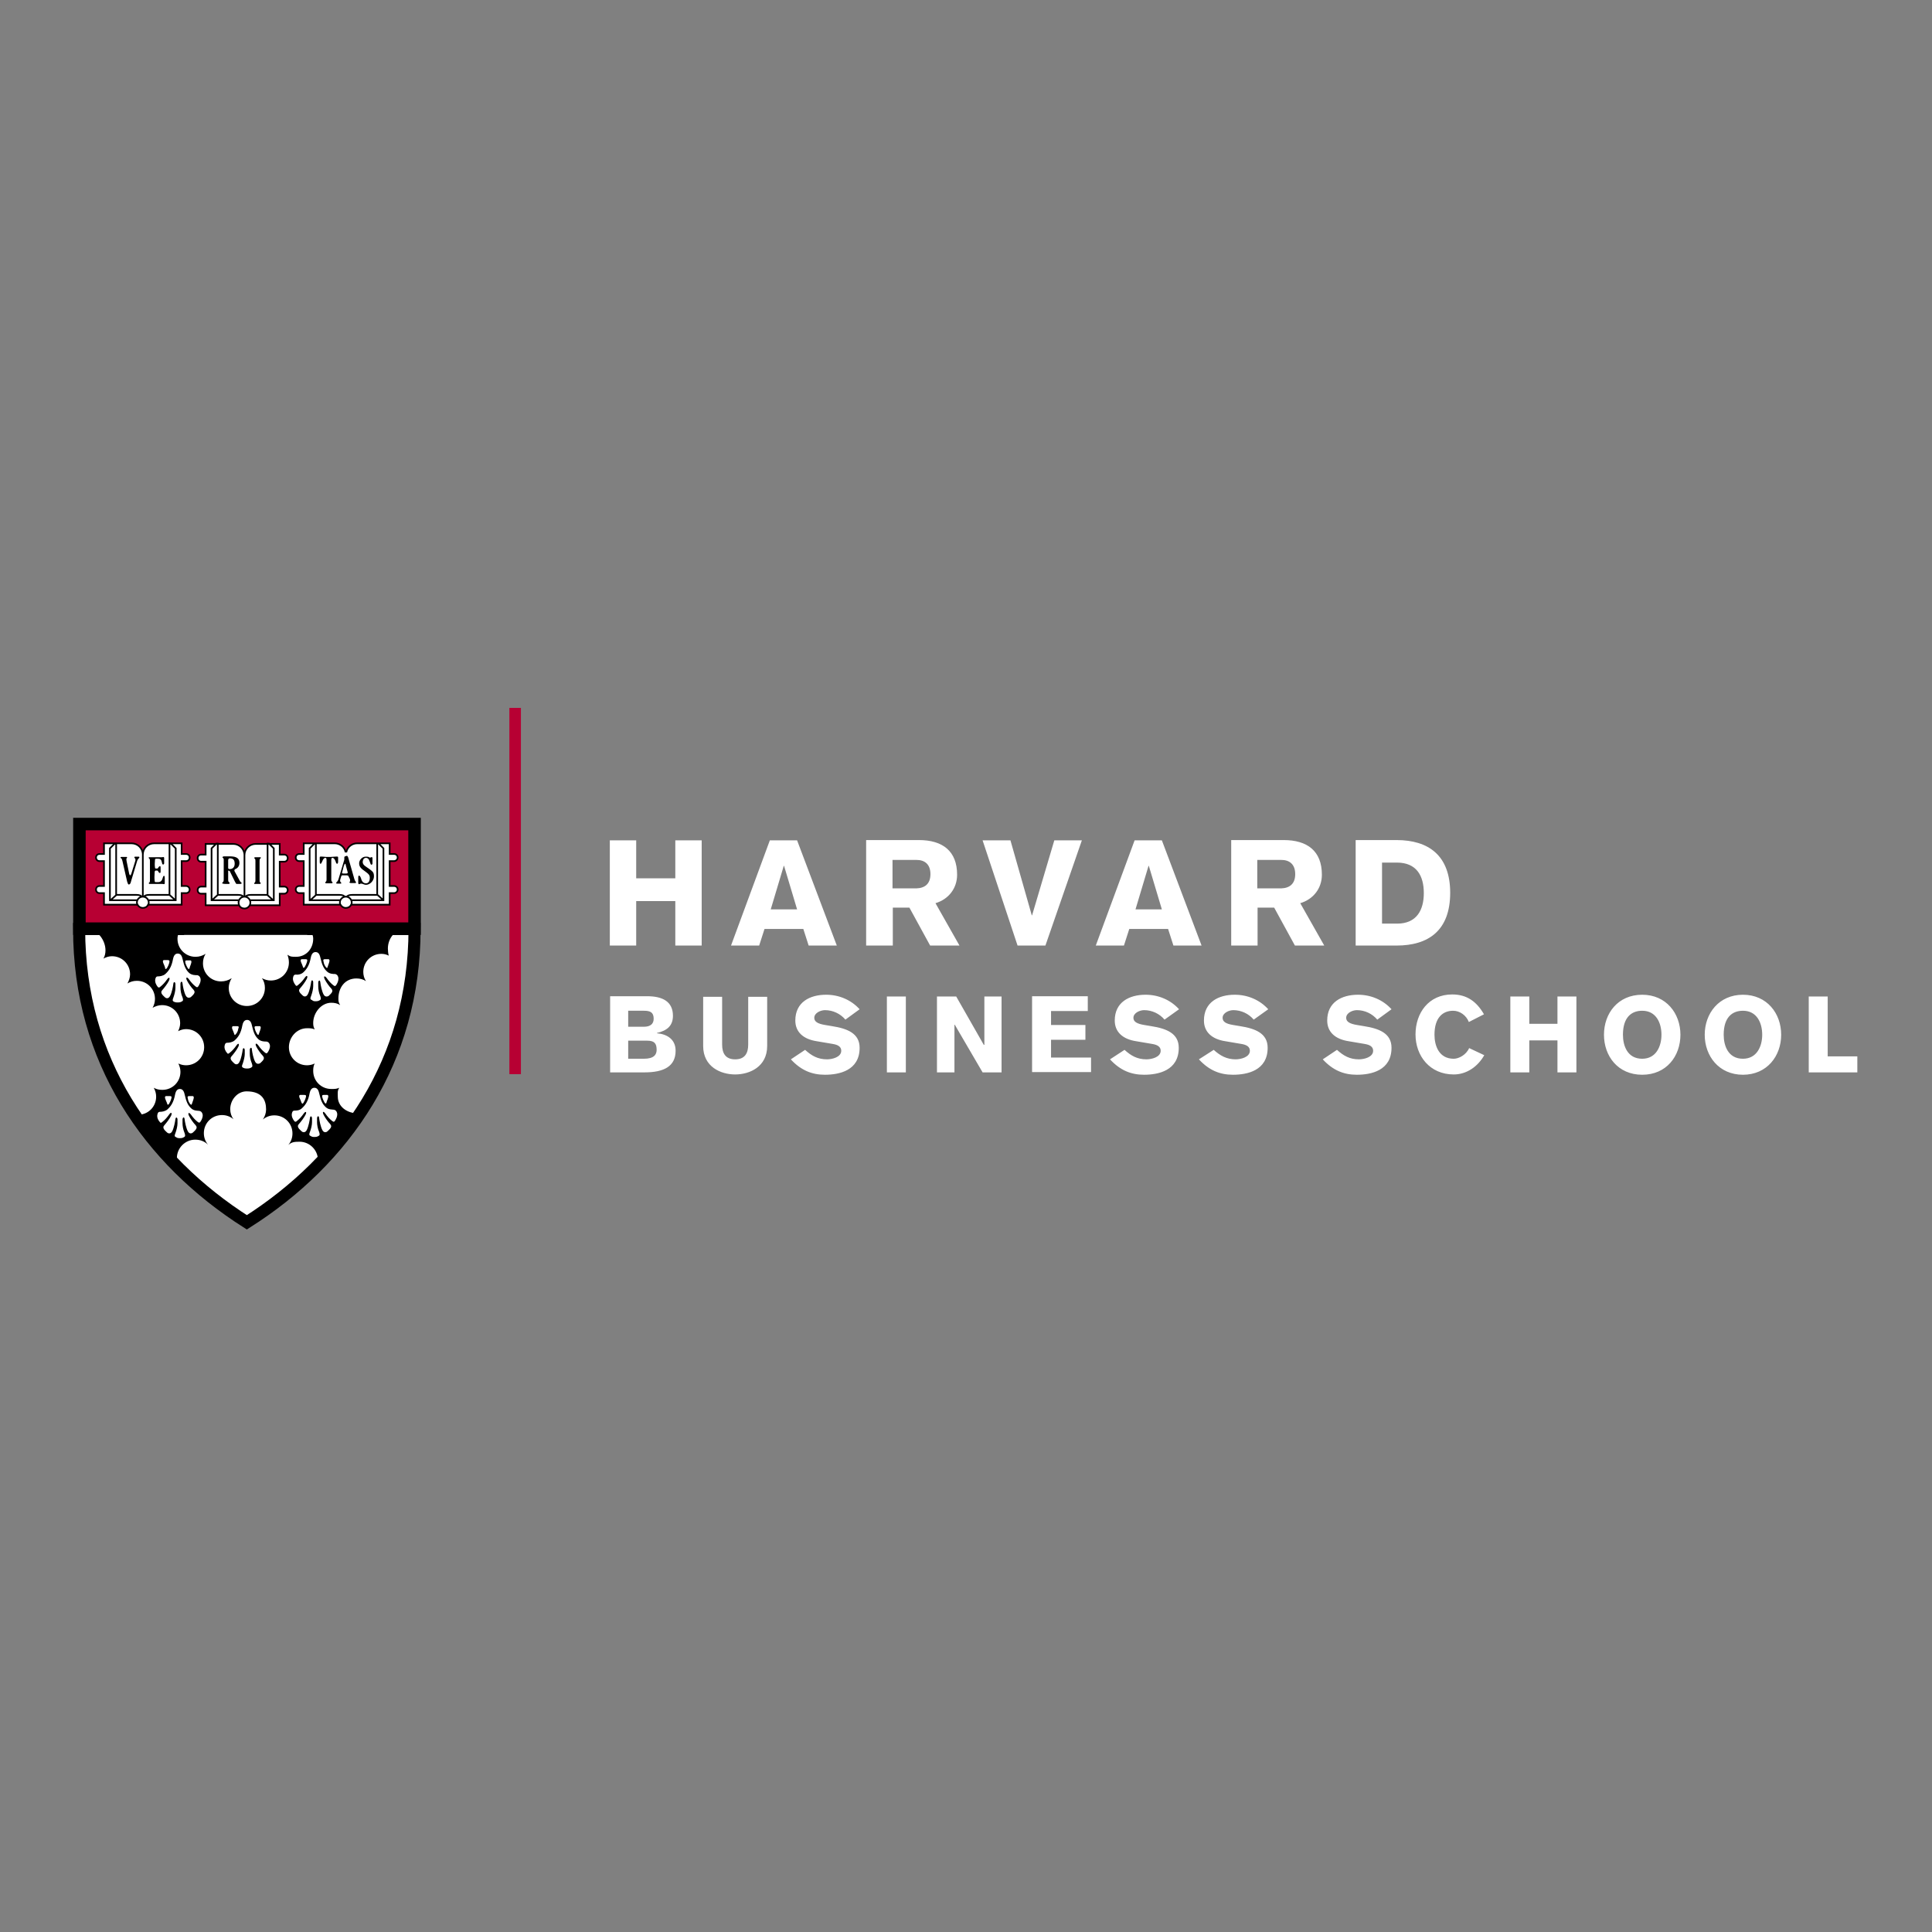 <?xml version="1.0" encoding="utf-8"?>
<svg version="1.1" id="layer" x="0px" y="0px" viewBox="-153 -46 652 652" style="enable-background:new -153 -46 652 652;" xmlns="http://www.w3.org/2000/svg">
  <rect x="-153" y="-46" width="652" height="652" fill="#808080" stroke="none"/>
  <style type="text/css">
	.st0{fill:#B70033;}
	.st1{fill:#FFFFFF;}
	.st2{fill:none;stroke:#000000;stroke-width:4.08;stroke-linecap:square;}
	.st3{fill:none;stroke:#000000;stroke-width:4.224;}
	.st4{fill:none;stroke:#000000;stroke-width:0.563;}
</style>
  <rect x="18.9" y="192.9" class="st0" width="3.9" height="123.6"/>
  <path d="M52.8,237.6h8.9v12.8h13.2v-12.8h8.9v35.5h-8.9v-15H61.7v15h-8.9V237.6z M93.7,273.1h9.5l1.8-5.6h13.1l1.8,5.6h9.5 L116,237.6h-9.2L93.7,273.1z M107.1,260.9l4.4-14.7h0.1l4.4,14.7H107.1z M139.4,273.1h8.9v-12.8h5.6l7,12.8h9.9l-8.1-14.3 c4.4-1.3,7.3-5,7.3-9.6c0-8-4.9-11.7-12.9-11.7h-17.8V273.1z M148.2,244.2h8.1c2.8,0,4.7,1.5,4.7,4.8c0,3.3-1.9,4.7-4.7,4.8h-8.1 V244.2z M190.4,273.1h9.4l12.3-35.5h-9.3l-7.5,25.3h-0.1l-7.2-25.3h-9.4L190.4,273.1z M216.8,273.1h9.5l1.8-5.6h13.1l1.8,5.6h9.5 l-13.4-35.5h-9.2L216.8,273.1z M230.2,260.9l4.4-14.7h0.1l4.4,14.7H230.2z M262.5,273.1h8.9v-12.8h5.6l7,12.8h9.9l-8.1-14.3 c4.4-1.3,7.3-5,7.3-9.6c0-8-4.9-11.7-12.9-11.7h-17.7V273.1z M271.3,244.2h8.1c2.8,0,4.7,1.5,4.7,4.8c0,3.3-1.9,4.7-4.7,4.8h-8.1 V244.2z M304.5,273.1h13.8c10.8,0,18.1-5.1,18.1-17.8c0-12.6-7.3-17.8-18.1-17.8h-13.8V273.1z M313.4,245.1h5 c6.7,0,9.1,4.5,9.1,10.3c0,5.7-2.4,10.3-9,10.3h-5.1V245.1z M52.9,315.9h11.6c6.5,0,10.5-2,10.5-7.3c0-3.8-2.8-5.6-6.3-5.9v-0.1 c3.5-0.8,5.4-2.5,5.4-5.8c0-4.8-3.5-6.6-8.7-6.6H52.9V315.9z M59,295.1h5.3c2.1,0,3.3,0.5,3.3,2.7c0,1.9-1.3,2.7-3.3,2.7H59V295.1z M59,305.2h6.4c2.4,0,3.2,0.9,3.2,3.1c0,1.6-0.9,3-4.3,3H59V305.2z M105.9,290.4h-6.4v16.1c0,2.9-1.1,5-4.4,5c-3.3,0-4.4-2.1-4.4-5 v-16.1h-6.4V307c0,7,5.9,9.6,10.8,9.6c4.9,0,10.8-2.6,10.8-9.6V290.4z M113.9,311.5c3.5,3.8,7.2,5.2,11.5,5.2 c4.8,0,11.7-1.4,11.7-9.1c0-4.9-4.2-6.5-9.3-7.3l-2.4-0.4c-2.4-0.4-3.6-1.1-3.6-2.4c0-1.7,2.2-2.6,3.6-2.6c2.7,0,5.2,1.2,6.9,3.2 l4.8-3.5c-2.9-3.2-7-4.9-11.3-4.9c-5.5,0-10.4,2.5-10.4,8.7c0,3.8,2.6,6.3,7.3,7l5.3,0.9c1.9,0.3,2.9,1,2.9,2.3 c0,2.2-3.1,2.9-4.8,2.9c-3.1,0-5.2-1.2-7.4-3.2L113.9,311.5z M146.3,315.9h6.4v-25.6h-6.4V315.9z M163.3,315.9h5.8v-16.1h0.1 l9.4,16.1h6.4v-25.6h-5.8v16.3H179l-9.3-16.3h-6.5V315.9z M215.2,315.9v-5h-13.5v-6h11.6v-5h-11.6v-4.7h12.4v-5h-18.8v25.6H215.2z M221.6,311.5c3.5,3.8,7.2,5.2,11.5,5.2c4.8,0,11.7-1.4,11.7-9.1c0-4.9-4.2-6.5-9.3-7.3l-2.4-0.4c-2.4-0.4-3.6-1.1-3.6-2.4 c0-1.7,2.2-2.6,3.6-2.6c2.7,0,5.2,1.2,6.9,3.2l4.9-3.5c-2.9-3.2-7-4.9-11.3-4.9c-5.5,0-10.4,2.5-10.4,8.7c0,3.8,2.6,6.3,7.3,7 l5.3,0.9c1.9,0.3,2.9,1,2.9,2.3c0,2.2-3.1,2.9-4.8,2.9c-3.1,0-5.2-1.2-7.4-3.2L221.6,311.5z M251.6,311.5c3.5,3.8,7.2,5.2,11.5,5.2 c4.8,0,11.7-1.4,11.7-9.1c0-4.9-4.2-6.5-9.3-7.3l-2.4-0.4c-2.4-0.4-3.5-1.1-3.5-2.4c0-1.7,2.2-2.6,3.6-2.6c2.7,0,5.2,1.2,6.9,3.2 l4.9-3.5c-2.9-3.2-7-4.9-11.3-4.9c-5.5,0-10.4,2.5-10.4,8.7c0,3.8,2.6,6.3,7.3,7l5.3,0.9c1.9,0.3,2.9,1,2.9,2.3 c0,2.2-3.1,2.9-4.8,2.9c-3,0-5.2-1.2-7.4-3.2L251.6,311.5z M293.4,311.5c3.5,3.8,7.2,5.2,11.5,5.2c4.8,0,11.7-1.4,11.7-9.1 c0-4.9-4.2-6.5-9.3-7.3l-2.4-0.4c-2.4-0.4-3.6-1.1-3.6-2.4c0-1.7,2.2-2.6,3.6-2.6c2.7,0,5.2,1.2,6.9,3.2l4.8-3.5 c-2.9-3.2-7-4.9-11.3-4.9c-5.5,0-10.4,2.5-10.4,8.7c0,3.8,2.6,6.3,7.3,7l5.3,0.9c1.9,0.3,2.9,1,2.9,2.3c0,2.2-3.1,2.9-4.8,2.9 c-3.1,0-5.2-1.2-7.4-3.2L293.4,311.5z M347.8,296.3c-2.4-4.2-5.7-6.7-10.7-6.7c-8,0-12.4,6.3-12.4,13.5s4.8,13.5,12.9,13.5 c4.3,0,8.1-2.6,10.3-6.5l-5.1-2.4c-1,2.3-3.5,3.6-5.2,3.6c-5,0-6.5-4.4-6.5-8.1c0-5.8,2.8-8.1,6.3-8.1c2.2,0,4.4,1.5,5.3,3.8 L347.8,296.3z M356.7,315.9h6.4v-10.8h9.5v10.8h6.4v-25.6h-6.4v9.2h-9.5v-9.2h-6.4V315.9z M401.2,316.7c8.2,0,12.9-6.3,12.9-13.5 c0-7.2-4.8-13.5-12.9-13.5c-8.2,0-12.9,6.3-12.9,13.5C388.3,310.4,393,316.7,401.2,316.7 M401.2,295.1c4.7,0,6.5,4.1,6.5,8.1 c0,3.9-1.8,8.1-6.5,8.1c-5,0-6.5-4.4-6.5-8.1C394.7,297.4,397.5,295.1,401.2,295.1 M435.2,316.7c8.1,0,12.9-6.3,12.9-13.5 c0-7.2-4.8-13.5-12.9-13.5c-8.1,0-12.9,6.3-12.9,13.5C422.3,310.4,427.1,316.7,435.2,316.7 M435.2,295.1c4.7,0,6.5,4.1,6.5,8.1 c0,3.9-1.8,8.1-6.5,8.1c-5,0-6.5-4.4-6.5-8.1C428.7,297.4,431.5,295.1,435.2,295.1 M457.4,315.9h16.4v-5.4h-10v-20.2h-6.4V315.9z" style="fill: rgb(255, 255, 255);"/>
  <path class="st1" d="M-13.1,267.5c0,43.7-23.5,77.7-56.6,98.8c-33-21-56.6-55-56.6-98.8H-13.1z"/>
  <path class="st2" d="M-47.3,267.5h34.2c0,44.4-23.5,78-56.6,99c-33-21-56.6-54.6-56.6-99h33.4"/>
  <path d="M-13.1,266.7c0,1.2-0.1,0.2-0.1,0.8c-0.8-0.4-1.8,0-2.8,0c-3.7,0-6.1,3.2-6.1,6.6c0,0.7,0.1,1.8,0.3,2.4 c-0.8-0.4-1.6-0.6-2.5-0.6c-3.4,0-6.1,2.7-6.1,6.1c0,1.1,0.3,2.2,0.9,3.1c-0.9-0.6-2-0.9-3.2-0.9c-3.9,0-6.1,3.1-6.1,6.8 c0,1.1,0.1,1.3,0.6,2.2c-0.9-0.6-1.9-0.8-3-0.8c-3.4,0-6.1,3.4-6.1,6.8c0,1,0.1,1.3,0.5,2.2c-0.8-0.4-1.6-0.4-2.6-0.4 c-3.4,0-6.1,3-6.1,6.4c0,3.4,2.7,6.1,6.1,6.1c0.9,0,1.8-0.2,2.6-0.6c-0.4,0.8-0.5,1.5-0.5,2.5c0,3.4,2.7,6.1,6.1,6.1 c1.1,0,1.8,0,2.7-0.4c-0.7,1-0.5,1.9-0.5,3c0,3.4,3.2,5.6,6.6,5.6c0.5,0,0.9-0.3,1.3-0.4c-4.9,7.3-11,14.8-17.4,20.9 c1.2-1.1,2.8-2.8,2.8-4.7c0-3.4-2.8-6.2-6.2-6.2c-1.7,0-2.7,0.1-3.8,1.1c0.9-1.1,1.4-2.4,1.4-3.9c0-3.4-2.7-6.1-6.1-6.1 c-1.5,0-2.8,0.5-3.9,1.4c0.7-1,1.1-2.2,1.1-3.4c0-3.1-1.3-6.1-6.6-6.1c-3.1,0-5.5,2.9-5.5,6c0,1.3,0.4,2.5,1.1,3.4 c-1.1-0.9-2.4-1.4-3.9-1.4c-3.4,0-6.1,2.7-6.1,6.1c0,1.5,0.5,2.8,1.4,3.9c-1.1-1.1-2.6-1.7-4.3-1.7c-3.4,0-6.2,2.8-6.2,6.2 c0,1.8,0.9,4.1,2.1,5.3c-6.3-6.1-12-12.8-16.9-20.1c0.4,0.1,1.2,0.2,1.7,0.2c3.4,0,6.1-2.7,6.1-6.1c0-1.1-0.3-2.1-0.8-3 c0.9,0.5,1.8,0.7,2.9,0.7c3.4,0,6.1-2.7,6.1-6.1c0-1-0.3-1.9-0.7-2.8c0.8,0.4,1.7,0.6,2.6,0.6c3.4,0,6.1-2.7,6.1-6.1 c0-3.4-2.7-6.1-6.1-6.1c-1,0-1.9,0.3-2.7,0.7c0.4-0.8,0.7-1.7,0.7-2.7c0-3.4-2.7-6.1-6.1-6.1c-1.2,0-2.3,0.4-3.2,0.9 c0.5-0.9,0.8-1.9,0.8-3c0-3.4-2.7-6.1-6.1-6.1c-1.2,0-2.2,0.3-3.2,0.9c0.5-0.9,0.9-2,0.9-3.1c0-3.4-2.7-6.1-6.1-6.1 c-1,0-2,0.3-2.9,0.8c0.5-0.8,0.7-1.8,0.7-2.8c0-3.4-2.7-7.1-6.1-7.1c-1,0-2-0.4-2.8,0c0-1.6-0.1,1.2-0.1-0.8h34.8 c-0.9,1.7-1.5,2.5-1.5,4c0,3.4,2.7,6.1,6.1,6.1c1.3,0,2.4-0.4,3.4-1c-0.6,0.9-0.9,2-0.9,3.2c0,3.4,2.7,6.1,6.1,6.1 c1.3,0,2.6-0.4,3.6-1.1c-0.6,1-1,2.1-1,3.3c0,3.4,2.7,6.1,6.1,6.1c3.4,0,6.1-2.7,6.1-6.1c0-1.2-0.3-2.3-1-3.3c0.9,0.5,1.9,0.8,3,0.8 c3.4,0,6.1-2.7,6.1-6.1c0-0.9-0.2-1.8-0.5-2.6c1,0.7,1.6,0.7,2.9,0.7c3.4,0,5.8-2.7,5.8-6.1c0-1.5-0.8-2.2-1.6-4H-13.1z"/>
  <path class="st1" d="M-73.4,303c-0.4,0.5-0.5,0.2-0.6-0.2c-0.1-0.4-0.4-1-0.6-1.5c-0.2-0.5-0.1-1,0.3-1h1.2c0.7,0,0.8,0.2,0.5,0.9 C-72.7,302-73,302.5-73.4,303 M-66.2,303c0.4,0.5,0.5,0.2,0.6-0.2c0.1-0.4,0.4-1,0.5-1.5c0.2-0.5,0.1-1-0.3-1h-1.1 c-0.6,0-0.7,0.2-0.5,0.9C-66.8,302-66.5,302.5-66.2,303 M-69.6,314.6c0.6,0,1-0.1,1.3-0.3c0.3-0.2,0.7-0.2,0.3-1.4 c-0.5-1.2-0.7-2.4-0.7-3.3c0-0.9,0-1.1,0-1.4c0.1-0.7,0.7-0.9,0.7,0c0.1,0.9,0.5,3,1.1,4.1c0.6,1.1,1.5,0.6,1.7,0.5 c0.2-0.2,0.9-0.8,1.1-1.2c0.2-0.4,0.3-0.7-0.2-1.3c-0.7-0.7-1.7-2.1-2.2-3.1c-0.5-1-0.1-1.4,0.6-0.5c0.7,1,1.5,1.9,2.3,2.5 c0.4,0.3,0.6,0.4,0.9,0c0.3-0.4,0.9-1.4,0.8-2.4c-0.2-1-0.7-1.2-1.1-1.3c-0.7,0-1.8,0-2.7-0.7c-1.1-1-1.7-2.1-2.3-4.8 c-0.3-1.4-0.9-1.8-1.6-1.8c-0.7,0-1.3,0.4-1.6,1.8c-0.5,2.8-1.5,4.1-2.6,5.1c-0.8,0.7-2,0.8-2.4,0.8c-0.4,0-0.8,0-1,1 c-0.2,1,0.4,2,0.8,2.4c0.3,0.5,0.5,0.3,0.9,0c0.8-0.6,1.6-1.5,2.3-2.5c0.7-1,1.1-0.5,0.6,0.5c-0.5,1-1.5,2.3-2.2,3.1 c-0.5,0.5-0.4,0.9-0.2,1.3c0.2,0.4,0.9,1,1.1,1.2c0.2,0.2,1.1,0.7,1.7-0.5c0.6-1.1,1-3.3,1.1-4.1c0.1-0.8,0.6-0.7,0.7,0 c0,0.3,0,0.5,0,1.4c0,0.9-0.3,2.1-0.7,3.3c-0.5,1.1-0.1,1.2,0.3,1.4C-70.6,314.5-70.3,314.6-69.6,314.6 M-96.7,280.8 c0.3-0.5,0.6-1.1,0.8-1.8c0.2-0.7,0.1-1-0.5-1h-1.2c-0.5,0-0.5,0.5-0.3,1c0.2,0.5,0.5,1.1,0.6,1.5C-97.3,281-97.2,281.2-96.7,280.8 M-89.6,280.8c0.4,0.4,0.5,0.2,0.6-0.2c0.1-0.5,0.4-1,0.5-1.5c0.2-0.5,0.1-1-0.3-1h-1.1c-0.6,0-0.7,0.2-0.5,1 C-90.2,279.7-89.9,280.3-89.6,280.8 M-93,292.3c0.6,0,1-0.1,1.3-0.3c0.3-0.2,0.7-0.2,0.3-1.4c-0.5-1.1-0.7-2.4-0.7-3.3 c0-0.9,0-1.1,0-1.4c0.1-0.7,0.6-0.9,0.7,0c0.1,0.9,0.5,3,1.1,4.1c0.6,1.1,1.5,0.6,1.7,0.5c0.2-0.2,0.9-0.8,1.1-1.2 c0.2-0.4,0.3-0.7-0.2-1.3c-0.7-0.7-1.7-2.1-2.2-3.1c-0.5-1-0.1-1.4,0.6-0.5c0.7,1,1.5,1.9,2.3,2.5c0.4,0.3,0.6,0.4,0.9,0 c0.3-0.5,0.9-1.4,0.8-2.5c-0.2-1-0.7-1.2-1.1-1.3c-0.7,0-1.8,0-2.7-0.7c-1.1-1-1.7-2.1-2.3-4.8c-0.3-1.4-0.9-1.8-1.6-1.8 c-0.7,0-1.3,0.4-1.6,1.8c-0.5,2.8-1.5,4.1-2.6,5.1c-0.8,0.7-2,0.8-2.4,0.8c-0.4,0-0.8,0-1,1c-0.2,1,0.4,2,0.8,2.5 c0.3,0.4,0.6,0.3,0.9,0c0.8-0.6,1.6-1.5,2.3-2.5c0.7-1,1.1-0.5,0.6,0.5c-0.5,1-1.5,2.3-2.2,3.1c-0.5,0.5-0.4,0.9-0.2,1.3 c0.2,0.4,0.9,1,1.1,1.2c0.2,0.2,1.1,0.7,1.7-0.5c0.6-1.1,1-3.2,1.1-4.1c0.1-0.8,0.6-0.7,0.7,0c0,0.4,0,0.5,0,1.4 c0,0.9-0.3,2.2-0.7,3.3c-0.5,1.2,0,1.2,0.3,1.4C-94,292.2-93.7,292.3-93,292.3 M-50.2,280.4c0.3-0.5,0.6-1.1,0.8-1.8 c0.2-0.7,0.1-0.9-0.5-0.9h-1.2c-0.5,0-0.5,0.5-0.3,1c0.2,0.5,0.5,1.1,0.6,1.5C-50.7,280.6-50.6,280.8-50.2,280.4 M-43,280.4 c0.4,0.5,0.5,0.2,0.6-0.2c0.1-0.4,0.4-1,0.5-1.5c0.2-0.5,0.1-1-0.3-1h-1.1c-0.6,0-0.7,0.2-0.5,0.9C-43.7,279.3-43.4,279.9-43,280.4 M-46.5,291.9c0.6,0,1-0.1,1.3-0.3c0.3-0.2,0.7-0.2,0.3-1.4c-0.5-1.1-0.7-2.4-0.7-3.3c0-0.9,0-1.1,0-1.4c0.1-0.7,0.6-0.9,0.7,0 c0.1,0.9,0.5,3,1.1,4.1c0.6,1.1,1.5,0.6,1.7,0.5c0.2-0.2,0.9-0.8,1.1-1.2c0.2-0.4,0.3-0.7-0.2-1.3c-0.7-0.7-1.7-2.1-2.2-3.1 c-0.5-1-0.1-1.4,0.6-0.5c0.7,1,1.5,1.9,2.3,2.5c0.4,0.3,0.6,0.4,0.9,0c0.3-0.4,0.9-1.4,0.8-2.5c-0.2-1-0.7-1.2-1.1-1.3 c-0.7,0-1.8,0-2.7-0.8c-1.1-1-1.7-2.1-2.3-4.8c-0.3-1.4-0.9-1.8-1.6-1.8c-0.7,0-1.3,0.4-1.6,1.8c-0.5,2.8-1.5,4.1-2.6,5.1 c-0.8,0.7-2,0.8-2.4,0.7c-0.4,0-0.8,0-1,1c-0.2,1,0.4,2,0.8,2.5c0.3,0.5,0.6,0.3,0.9,0c0.8-0.6,1.6-1.5,2.3-2.5 c0.7-1,1.1-0.5,0.6,0.5c-0.5,1-1.5,2.3-2.2,3.1c-0.5,0.5-0.4,0.9-0.2,1.3c0.2,0.4,0.9,1,1.1,1.2c0.2,0.2,1.1,0.7,1.7-0.5 c0.6-1.1,1-3.3,1.1-4.1c0.1-0.8,0.6-0.7,0.7,0c0,0.3,0,0.5,0,1.4c0,0.9-0.3,2.2-0.7,3.3c-0.5,1.2-0.1,1.2,0.3,1.4 C-47.4,291.8-47.1,291.9-46.5,291.9 M-96,326.6c0.3-0.5,0.6-1.1,0.8-1.8c0.2-0.7,0.1-0.9-0.5-0.9h-1.2c-0.5,0-0.5,0.5-0.3,1 c0.2,0.6,0.5,1.1,0.6,1.5C-96.5,326.8-96.4,327-96,326.6 M-88.8,326.6c0.4,0.4,0.5,0.2,0.6-0.2c0.1-0.4,0.4-1,0.5-1.5 c0.2-0.5,0.1-1-0.3-1h-1.1c-0.6,0-0.7,0.2-0.5,0.9C-89.5,325.5-89.2,326.1-88.8,326.6 M-92.3,338.1c0.6,0,1-0.1,1.3-0.3 c0.3-0.2,0.7-0.2,0.3-1.4c-0.5-1.2-0.7-2.4-0.7-3.3c0-0.9,0-1.1,0-1.4c0.1-0.7,0.6-0.9,0.7,0c0.1,0.9,0.5,3,1.1,4.1 c0.6,1.1,1.5,0.6,1.7,0.4c0.2-0.2,0.9-0.8,1.1-1.2c0.2-0.4,0.3-0.7-0.2-1.3c-0.7-0.7-1.7-2.1-2.2-3.1c-0.5-1-0.1-1.4,0.6-0.5 c0.7,1,1.5,1.9,2.3,2.5c0.4,0.3,0.6,0.4,0.9,0c0.3-0.4,0.9-1.4,0.8-2.4c-0.2-1-0.7-1.2-1.1-1.3c-0.7-0.1-1.8,0-2.7-0.8 c-1.1-1-1.7-2.1-2.3-4.8c-0.3-1.4-0.9-1.8-1.6-1.8c-0.7,0-1.3,0.4-1.6,1.8c-0.5,2.8-1.5,4.1-2.6,5.1c-0.8,0.7-2,0.8-2.4,0.8 c-0.4,0-0.8,0-1,1c-0.2,1,0.4,2,0.8,2.4c0.3,0.5,0.6,0.3,0.9,0c0.8-0.6,1.6-1.5,2.3-2.5c0.7-1,1.1-0.5,0.6,0.5 c-0.5,1-1.5,2.3-2.2,3.1c-0.5,0.5-0.4,0.9-0.2,1.3c0.2,0.4,0.9,1,1.1,1.2c0.2,0.2,1.1,0.7,1.7-0.4c0.6-1.1,1-3.3,1.1-4.1 c0.1-0.8,0.6-0.7,0.7,0c0,0.4,0,0.5,0,1.4c0,0.9-0.3,2.2-0.7,3.3c-0.5,1.2-0.1,1.2,0.3,1.4C-93.3,338-92.9,338.1-92.3,338.1 M-50.6,326.2c0.3-0.5,0.6-1.1,0.8-1.8c0.2-0.7,0.1-0.9-0.6-0.9h-1.2c-0.5,0-0.5,0.5-0.3,1c0.2,0.5,0.5,1.1,0.6,1.5 C-51.1,326.4-51,326.7-50.6,326.2 M-43.4,326.2c0.4,0.4,0.5,0.2,0.6-0.2c0.1-0.5,0.4-1,0.5-1.5c0.2-0.5,0.1-1-0.3-1h-1.1 c-0.6,0-0.7,0.2-0.5,0.9C-44,325.1-43.7,325.7-43.4,326.2 M-46.9,337.7c0.6,0,1-0.1,1.3-0.3c0.3-0.2,0.7-0.2,0.3-1.4 c-0.5-1.1-0.7-2.4-0.7-3.3c0-0.9,0-1.1,0-1.4c0.1-0.7,0.6-0.9,0.7,0c0.1,0.9,0.5,3,1.1,4.1c0.6,1.1,1.5,0.6,1.7,0.4 c0.2-0.2,0.9-0.8,1.1-1.2c0.2-0.4,0.3-0.7-0.2-1.3c-0.7-0.7-1.7-2.1-2.2-3.1c-0.5-1-0.1-1.4,0.6-0.4c0.7,1,1.5,1.9,2.3,2.5 c0.4,0.3,0.6,0.4,0.9,0c0.3-0.5,0.9-1.4,0.8-2.5c-0.2-1-0.7-1.2-1.1-1.3c-0.7-0.1-1.8,0-2.7-0.8c-1.1-1-1.7-2.1-2.3-4.8 c-0.3-1.4-0.9-1.8-1.6-1.8c-0.7,0-1.3,0.4-1.6,1.8c-0.5,2.8-1.5,4.1-2.6,5.1c-0.8,0.8-2,0.8-2.4,0.8c-0.4,0-0.8,0-1,1 c-0.2,1,0.4,2,0.8,2.5c0.3,0.4,0.6,0.3,0.9,0c0.8-0.6,1.6-1.5,2.3-2.5c0.7-1,1.1-0.5,0.6,0.4c-0.5,1-1.5,2.3-2.2,3.1 c-0.5,0.5-0.4,0.9-0.2,1.3c0.2,0.4,0.9,1,1.1,1.2c0.2,0.2,1.1,0.7,1.7-0.4c0.6-1.1,1-3.3,1.1-4.1c0.1-0.8,0.6-0.7,0.7,0 c0,0.4,0,0.5,0,1.4c0,1-0.3,2.2-0.7,3.3c-0.5,1.2,0,1.2,0.3,1.4C-47.8,337.6-47.5,337.7-46.9,337.7"/>
  <rect x="-126.2" y="232.1" class="st0" width="113.1" height="35.3"/>
  <rect x="-126.2" y="232.1" class="st3" width="113.1" height="35.3"/>
  <path class="st1" d="M-104.8,242.4c0-2.1,1.7-3.8,3.8-3.8h9.3v3.6h1.5c0.7,0,1.2,0.5,1.2,1.2c0,0.7-0.5,1.2-1.2,1.2h-1.5v8.4h1.5 c0.7,0,1.2,0.6,1.2,1.2c0,0.7-0.5,1.2-1.2,1.2h-1.5v3.9H-103c-0.3,0.7-1,1.1-1.8,1.1c-0.8,0-1.5-0.5-1.8-1.1h-11.3v-3.9h-1.5 c-0.7,0-1.2-0.5-1.2-1.2c0-0.7,0.5-1.2,1.2-1.2h1.5v-8.4h-1.5c-0.7,0-1.2-0.5-1.2-1.2c0-0.7,0.5-1.2,1.2-1.2h1.5v-3.6h9.3 C-106.5,238.6-104.8,240.3-104.8,242.4 M-70.5,260.6c0.8,0,1.5-0.5,1.8-1.1h10.1v-3.9h1.5c0.7,0,1.2-0.6,1.2-1.2 c0-0.7-0.5-1.2-1.2-1.2h-1.5v-8.4h1.5c0.7,0,1.2-0.5,1.2-1.2c0-0.7-0.5-1.2-1.2-1.2h-1.5v-3.6h-8.1c-2.1,0-3.8,1.7-3.8,3.8 c0-2.1-1.7-3.8-3.8-3.8h-9.3v3.6h-1.5c-0.7,0-1.2,0.5-1.2,1.2c0,0.7,0.5,1.2,1.2,1.2h1.5v8.4h-1.5c-0.7,0-1.2,0.5-1.2,1.2 c0,0.7,0.5,1.2,1.2,1.2h1.5v3.9h11.3C-72,260.2-71.3,260.6-70.5,260.6 M-36.4,241.4c-0.4-1.6-1.9-2.8-3.6-2.8h-10.4v3.6H-52 c-0.7,0-1.2,0.5-1.2,1.2c0,0.7,0.5,1.2,1.2,1.2h1.5v8.4H-52c-0.7,0-1.2,0.5-1.2,1.2c0,0.7,0.5,1.2,1.2,1.2h1.5v3.9h12.4 c0.3,0.7,1,1.1,1.8,1.1c0.8,0,1.5-0.5,1.8-1.1h13v-3.9h1.5c0.7,0,1.2-0.6,1.2-1.2c0-0.7-0.6-1.2-1.2-1.2h-1.5v-8.4h1.5 c0.7,0,1.2-0.5,1.2-1.2c0-0.7-0.6-1.2-1.2-1.2h-1.5v-3.6h-11c-1.8,0-3.2,1.2-3.6,2.8H-36.4z"/>
  <path class="st4" d="M-104.8,242.4v14.3 M-104.8,242.4c0-2.1,1.7-3.8,3.8-3.8h9.3v3.6h1.5c0.7,0,1.2,0.5,1.2,1.2 c0,0.7-0.5,1.2-1.2,1.2h-1.5v8.4h1.5c0.7,0,1.2,0.6,1.2,1.2c0,0.7-0.5,1.2-1.2,1.2h-1.5v3.9H-103c-0.3,0.7-1,1.1-1.8,1.1 c-0.8,0-1.5-0.5-1.8-1.1h-11.3v-3.9h-1.5c-0.7,0-1.2-0.5-1.2-1.2c0-0.7,0.5-1.2,1.2-1.2h1.5v-8.4h-1.5c-0.7,0-1.2-0.5-1.2-1.2 c0-0.7,0.5-1.2,1.2-1.2h1.5v-3.6h9.3C-106.5,238.6-104.8,240.3-104.8,242.4z"/>
  <path class="st4" d="M-93.7,257.9l-2.1-1.9 M-104.5,256.7c0.2-0.4,0.8-0.7,1.8-0.7h6.9v-17.3h0.5l1.6,1.6v17.5h-9.2 M-105.1,256.7 c-0.2-0.4-0.8-0.7-1.8-0.7h-6.9v-17.3h-0.5l-1.6,1.6v17.5h9.2 M-103,259.5c0.1-0.3,0.2-0.5,0.2-0.9c0-1.1-0.9-2-2-2 c-1.1,0-2,0.9-2,2c0,0.3,0.1,0.6,0.2,0.9 M-115.8,257.9l2.1-1.9 M-60.7,257.9l-2.1-1.9 M-70.2,256.7c0.2-0.4,0.8-0.7,1.8-0.7h5.7 v-17.3h0.5l1.6,1.6v17.5h-8 M-70.5,242.4v14.3 M-81.6,257.9l2.1-1.9 M-70.8,256.7c-0.2-0.4-0.8-0.7-1.8-0.7h-6.9v-17.3H-80l-1.6,1.6 v17.5h9.2 M-68.7,259.5c0.1-0.3,0.2-0.5,0.2-0.9c0-1.1-0.9-2-2-2c-1.1,0-2,0.9-2,2c0,0.3,0.1,0.6,0.2,0.9 M-70.5,260.6 c0.8,0,1.5-0.5,1.8-1.1h10.1v-3.9h1.5c0.7,0,1.2-0.6,1.2-1.2c0-0.7-0.5-1.2-1.2-1.2h-1.5v-8.4h1.5c0.7,0,1.2-0.5,1.2-1.2 c0-0.7-0.5-1.2-1.2-1.2h-1.5v-3.6h-8.1c-2.1,0-3.8,1.7-3.8,3.8c0-2.1-1.7-3.8-3.8-3.8h-9.3v3.6h-1.5c-0.7,0-1.2,0.5-1.2,1.2 c0,0.7,0.5,1.2,1.2,1.2h1.5v8.4h-1.5c-0.7,0-1.2,0.5-1.2,1.2c0,0.7,0.5,1.2,1.2,1.2h1.5v3.9h11.3C-72,260.2-71.3,260.6-70.5,260.6z M-23.5,257.9l-2.1-1.9 M-36,256.7c0.2-0.4,0.8-0.7,1.8-0.7h8.5v-17.3h0.5l1.6,1.6v17.5h-10.9 M-36.6,256.7 c-0.2-0.4-0.8-0.7-1.8-0.7h-8v-17.3h-0.5l-1.6,1.6v17.5h10.3 M-34.5,259.5c0.1-0.3,0.2-0.5,0.2-0.9c0-1.1-0.9-2-2-2 c-1.1,0-2,0.9-2,2c0,0.3,0.1,0.6,0.2,0.9 M-48.4,257.9l2.1-1.9 M-36.1,241.4c0.4-1.6,1.9-2.8,3.6-2.8h11v3.6h1.5 c0.7,0,1.2,0.5,1.2,1.2c0,0.7-0.6,1.2-1.2,1.2h-1.5v8.4h1.5c0.7,0,1.2,0.5,1.2,1.2c0,0.7-0.6,1.2-1.2,1.2h-1.5v3.9h-13 c-0.3,0.7-1,1.1-1.8,1.1c-0.8,0-1.5-0.5-1.8-1.1h-12.4v-3.9H-52c-0.7,0-1.2-0.6-1.2-1.2c0-0.7,0.5-1.2,1.2-1.2h1.5v-8.4H-52 c-0.7,0-1.2-0.5-1.2-1.2c0-0.7,0.5-1.2,1.2-1.2h1.5v-3.6H-40c1.7,0,3.2,1.2,3.6,2.8H-36.1z"/>
  <path d="M-100.7,246.7c0,0.4,0.1,0.4,0.5,0.4c0.4,0,0.5,0,0.6-0.3c0.2-0.3,0.8-1,0.8,0v1.3c0,1-0.7,0.3-0.8,0 c-0.1-0.3-0.2-0.3-0.6-0.3c-0.4,0-0.5,0-0.6,0.4c-0.1,1.3-0.1,2.5,0,3.1c0,0.3,0.1,0.4,0.4,0.4h0.7c1.1,0,1.4-0.7,1.6-1.4 c0.3-1.1,0.7-0.9,0.7,0v1.7c0,0.6-0.5,0.3-0.8,0.3l-3.5,0c-0.3,0-0.5,0-0.8,0c-0.3,0-0.4-0.3-0.2-0.4c0.2-0.2,0.3-0.2,0.3-0.9v-6.4 c0-0.7-0.1-0.7-0.3-0.9c-0.2-0.2-0.2-0.5,0.2-0.4c0.3,0,0.5,0,0.8,0h3.3c0.3,0,0.8-0.3,0.8,0.3v1.7c0,0.5-0.6,0.7-0.7,0 c-0.2-0.7-0.2-1.5-1.3-1.5h-0.7c-0.3,0-0.4,0.1-0.4,0.4C-100.8,245.1-100.8,246.1-100.7,246.7 M-106.7,244.5 c0.3-0.7,0.4-0.7,0.6-0.9c0.2-0.2,0.2-0.5-0.1-0.5c-0.3,0-0.4,0-0.6,0c-0.3,0-0.4,0-0.6,0c-0.3,0-0.3,0.3-0.2,0.4 c0.1,0.2,0.4,0.2,0.3,0.9l-1.4,4.5c-0.2,0.6-0.5,0.7-0.7,0l-0.9-4.4c-0.1-0.7-0.1-0.7,0.1-0.9c0.2-0.2,0.1-0.5-0.3-0.4 c-0.3,0-0.5,0-0.8,0c-0.3,0-0.5,0-0.8,0c-0.3,0-0.3,0.3-0.1,0.4c0.3,0.2,0.3,0.2,0.5,0.9l1.6,7c0.2,0.6,0.3,1,0.6,1s0.6-0.4,0.7-1 L-106.7,244.5z M-76.8,252.3c0.3,0,0.7,0,1,0c0.3,0,0.4-0.3,0.2-0.5c-0.2-0.2-0.4-0.2-0.4-0.9l0-3.1l0.5,0.1c0.2,0.3,1.9,4,2.1,4.2 c0.2,0.3,0.2,0.2,0.2,0.2h1.3c0.5,0,0.5-0.3,0.4-0.4c-0.1-0.1-0.3-0.2-0.5-0.5c-0.2-0.3-1.7-3.2-1.8-3.3c-0.1-0.2-0.1-0.2-0.1-0.4 c0-0.1,0.1-0.3,0.3-0.4c0.8-0.3,1.4-1,1.4-2.1c0-1.4-0.8-2.2-3.2-2.2c-0.6,0-1.7,0-2,0c-0.4,0-0.7,0.3-0.4,0.5 c0.3,0.2,0.3,0.4,0.3,0.7v6.7c0,0.7-0.2,0.7-0.4,0.9c-0.2,0.2-0.1,0.5,0.2,0.4C-77.5,252.3-77.1,252.3-76.8,252.3 M-76,244.4 c0-0.8,0.5-0.8,1-0.7c0.5,0.1,1.2,0.3,1.2,1.8c0,1.5-1.1,1.8-1.6,1.8c-0.5,0-0.6-0.2-0.6-0.4l0-1.4V244.4z M-65.4,244.6 c0-0.7,0.1-0.7,0.3-0.9c0.2-0.2,0.2-0.5-0.2-0.4c-0.3,0-0.5,0-0.8,0c-0.3,0-0.5,0-0.8,0c-0.3,0-0.4,0.3-0.2,0.4 c0.2,0.2,0.3,0.2,0.3,0.9v6.4c0,0.7-0.1,0.7-0.3,0.9c-0.2,0.2-0.2,0.5,0.2,0.4c0.3,0,0.5,0,0.8,0c0.3,0,0.5,0,0.8,0 c0.3,0,0.4-0.3,0.2-0.4c-0.2-0.2-0.3-0.2-0.3-0.9V244.6z M-35.4,249.7c-0.1-0.4-0.9-0.3-1.3-0.3c-0.3,0-1-0.1-1.1,0.2l-0.4,1.3 c-0.1,0.7,0.1,0.7,0.3,0.9c0.1,0.2,0.1,0.5-0.2,0.4c-0.3,0-0.4,0-0.6,0c-0.3,0-0.4,0-0.6,0c-0.3,0-0.3-0.3-0.1-0.5 c0.2-0.2,0.3-0.2,0.6-0.9l2-6.7l0-0.8c0-0.3,0.5-0.4,0.9-0.5c0.1,0,0.4,0.4,0.5,0.9l2,7c0.2,0.5,0.2,0.6,0.4,0.8 c0.2,0.1,0.2,0.6-0.1,0.5c-0.4,0-0.4,0-0.7,0s-0.6,0-0.9,0c-0.3,0-0.5-0.3-0.3-0.4c0.2-0.2,0.2-0.2,0.1-0.9L-35.4,249.7 M-37.5,248.3c-0.2,0.5-0.1,0.5,1,0.5c0.9,0,0.9-0.1,0.8-0.6l-0.5-1.8c-0.2-1.2-0.4-1.2-0.8-0.1L-37.5,248.3z M-42.2,243.2 c-0.5,0-1,0-1.8-0.1c-1.1-0.1-1.1,0-1.1,0.3c0,0.2,0,1.2,0,1.4c0,0.3,0,0.7,0.3,0.7c0.2,0,0.3-0.3,0.5-0.7c0.4-1.1,0.8-1.3,1.1-1.3 c0.3,0,0.4,0.2,0.4,0.8v6.4c0,0.7-0.1,0.7-0.3,0.9c-0.2,0.2-0.2,0.5,0.2,0.5c0.4,0,0.5,0,0.9,0c0.4,0,0.5,0,0.9,0 c0.4,0,0.4-0.3,0.2-0.5c-0.2-0.2-0.3-0.2-0.3-0.9v-6.4c0-0.6,0.1-0.8,0.4-0.8c0.3,0,0.7,0.2,1.1,1.3c0.1,0.4,0.2,0.7,0.5,0.7 c0.2,0,0.3-0.4,0.3-0.7c0-0.3,0-1.2,0-1.4c0-0.3,0-0.4-1.1-0.3C-41.1,243.2-41.7,243.2-42.2,243.2 M-32.1,250.1c0,0.5,0,1.4,0,1.8 c0,0.3,0.1,0.5,0.3,0.5c0.2,0,0.2-0.2,0.7-0.2c0.5,0,1,0.4,1.6,0.4c1.4,0,2.7-1.4,2.7-2.8c0-1.3-0.3-1.6-1.5-2.5 c-1.2-0.9-2.3-1.3-2.3-2.4c0-0.4,0.2-1.4,1.1-1.4c1,0,1.2,1.1,1.5,1.9c0.2,0.7,0.7,0.4,0.7,0c0-0.4,0-1.5,0-1.8 c0-0.3-0.3-0.5-0.4-0.3c-0.1,0.1-0.5,0.1-0.6,0.1c-0.3-0.3-0.7-0.3-1.3-0.3c-1.3,0-2.2,1.3-2.2,2.2c0,0.9,0.3,1.6,1.8,2.6 c1.5,1.1,1.8,1.4,1.8,2.4c0,0.6-0.2,1.8-1.3,1.8c-1.1,0-1.5-1-1.7-1.8C-31.6,249.3-32.1,249.2-32.1,250.1"/>
</svg>